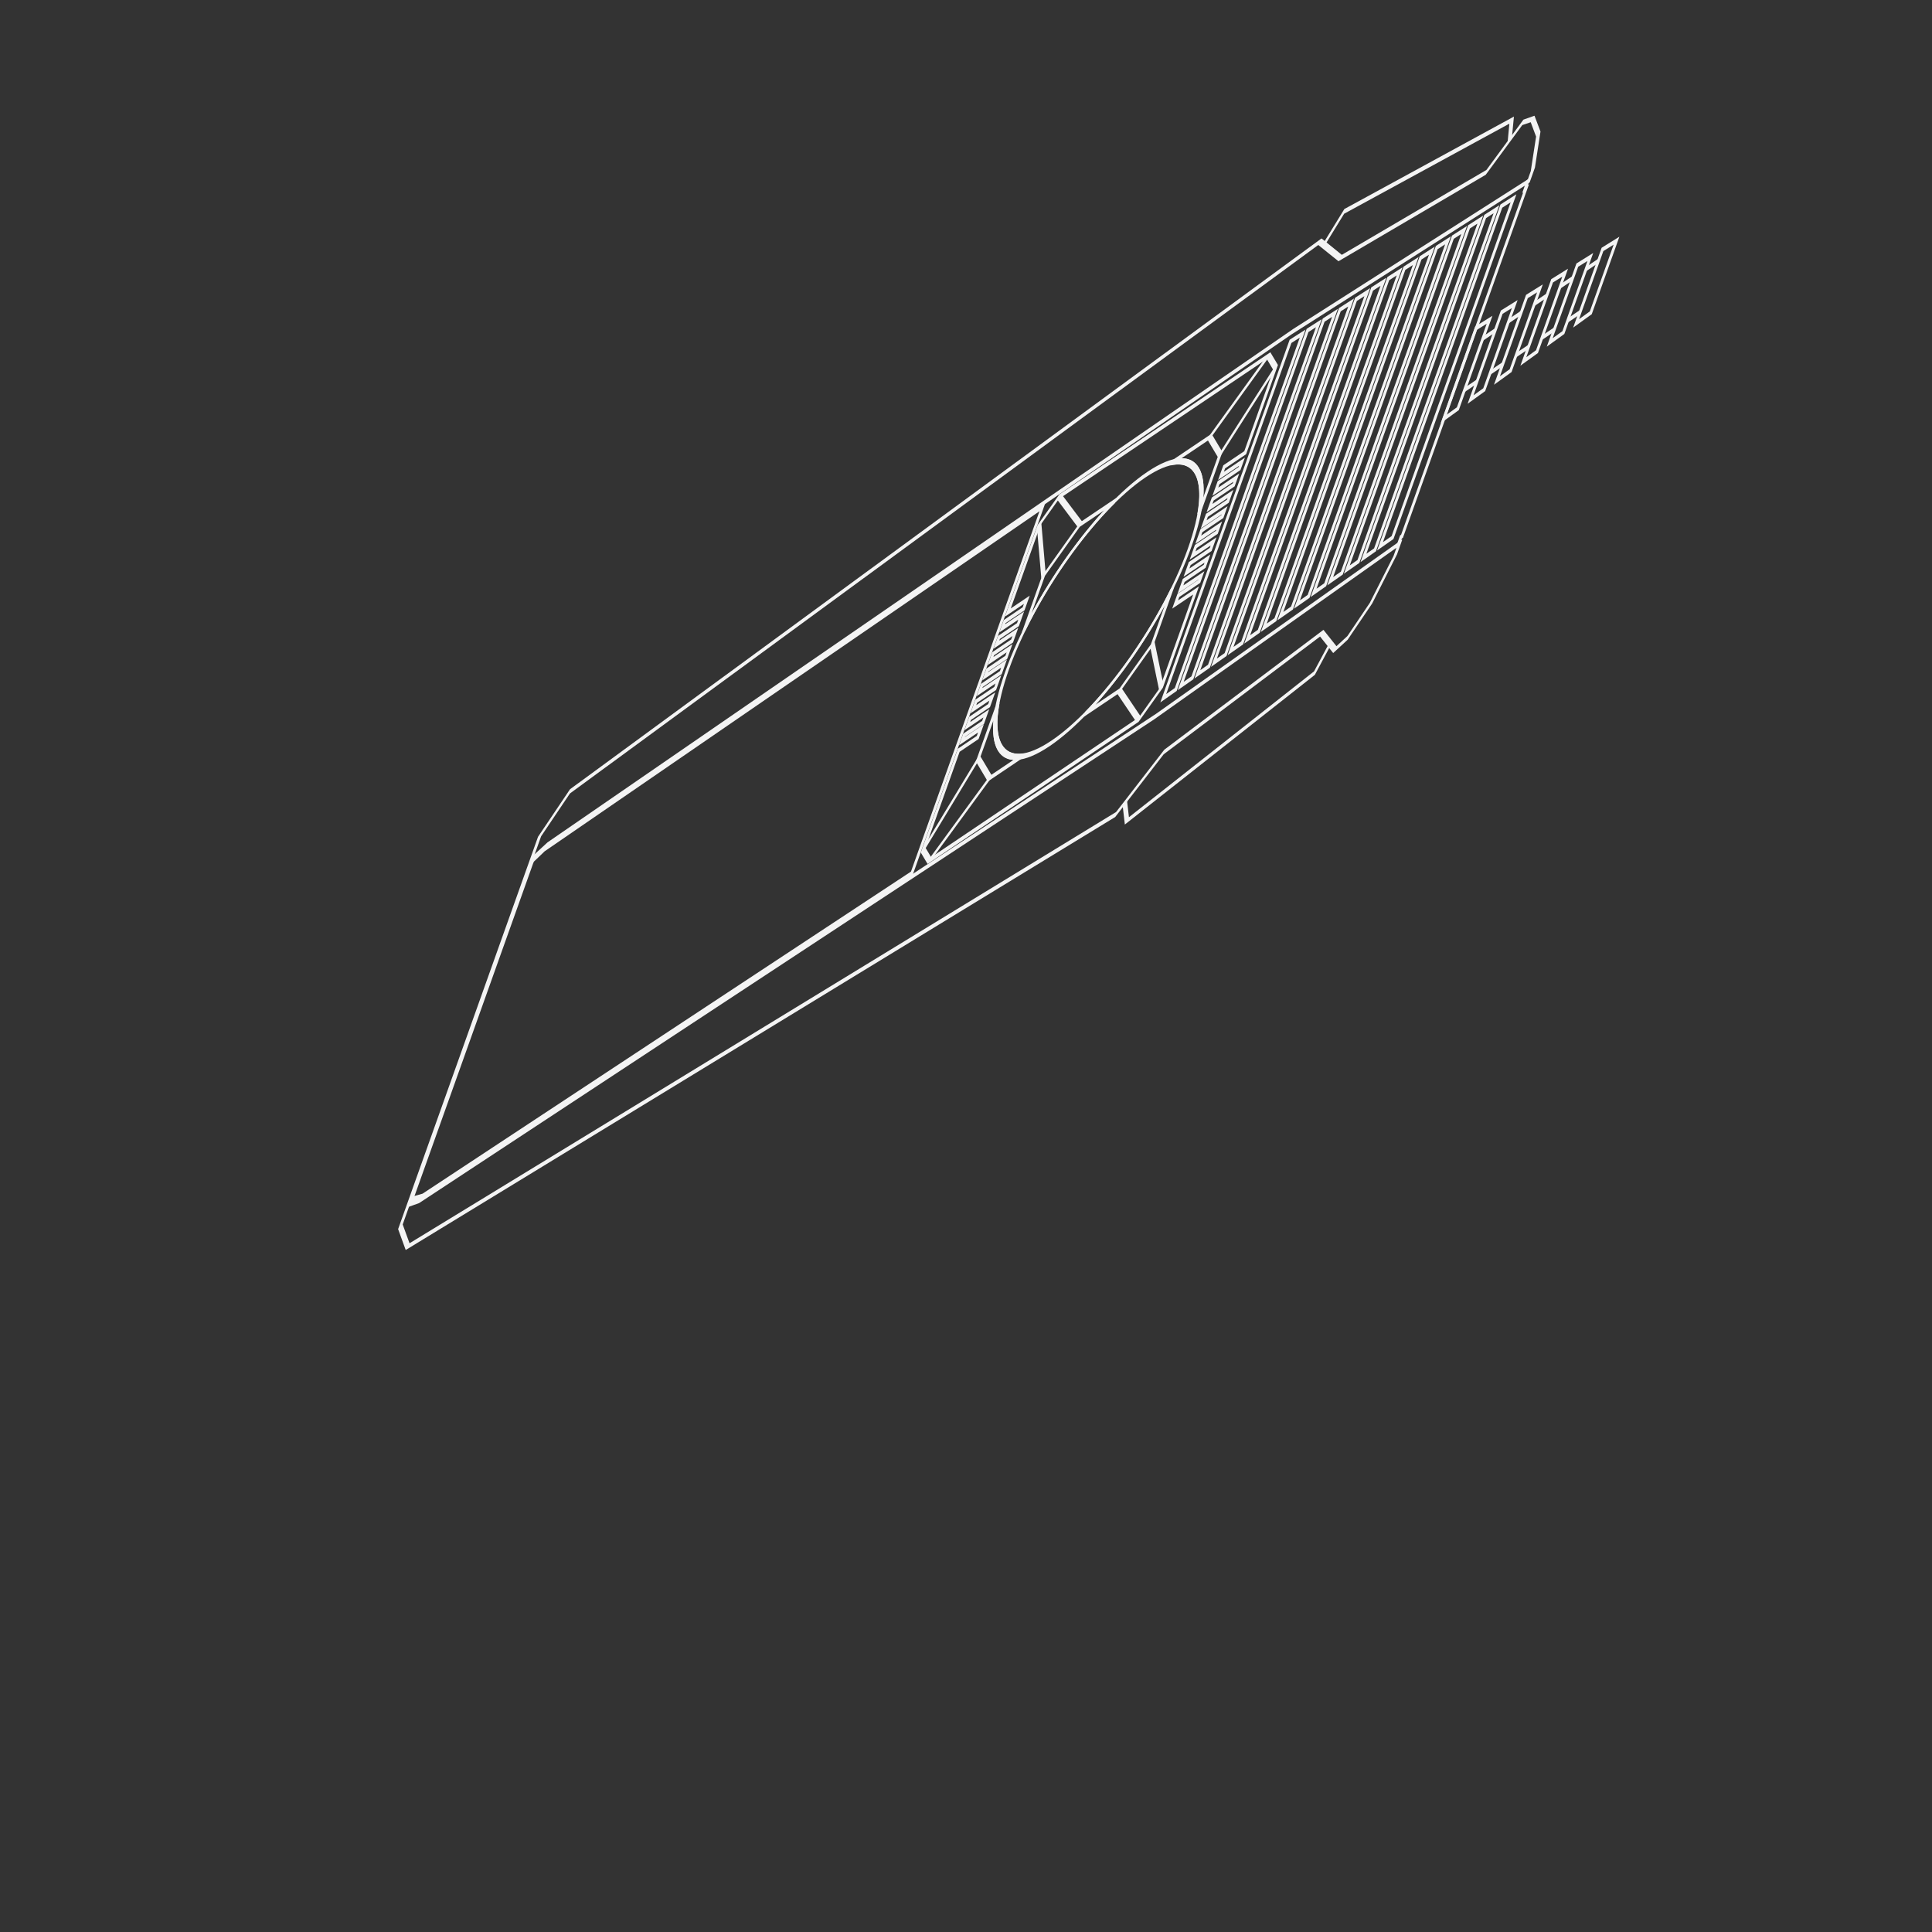 <?xml version="1.0" encoding="UTF-8" standalone="no"?>
<!-- Generator: Adobe Illustrator 13.0.0, SVG Export Plug-In . SVG Version: 6.00 Build 14948)  -->

<svg
   xmlns:dc="http://purl.org/dc/elements/1.1/"
   xmlns:cc="http://creativecommons.org/ns#"
   xmlns:rdf="http://www.w3.org/1999/02/22-rdf-syntax-ns#"
   xmlns:svg="http://www.w3.org/2000/svg"
   xmlns="http://www.w3.org/2000/svg"
   xmlns:sodipodi="http://sodipodi.sourceforge.net/DTD/sodipodi-0.dtd"
   xmlns:inkscape="http://www.inkscape.org/namespaces/inkscape"
   version="1.1"
   id="Layer_2"
   x="0px"
   y="0px"
   width="550"
   height="550"
   viewBox="0 0 550 550"
   enable-background="new 0 0 598.189 350.26"
   xml:space="preserve"
   inkscape:version="0.91 r13725"
   sodipodi:docname="controller_gg.svg"><rect x="0" y="0" width="550" height="550" fill="#333333" stroke="none"/><defs
     id="defs3081" /><sodipodi:namedview
     pagecolor="#ffffff"
     bordercolor="#666666"
     borderopacity="1"
     objecttolerance="10"
     gridtolerance="10"
     guidetolerance="10"
     inkscape:pageopacity="0"
     inkscape:pageshadow="2"
     inkscape:window-width="1920"
     inkscape:window-height="1001"
     id="namedview3079"
     showgrid="false"
     inkscape:zoom="1.0799262"
     inkscape:cx="69.732879"
     inkscape:cy="317.24155"
     inkscape:window-x="-9"
     inkscape:window-y="759"
     inkscape:window-maximized="1"
     inkscape:current-layer="layer4"
     showguides="true"
     inkscape:guide-bbox="true" /><g
     inkscape:groupmode="layer"
     id="layer4"
     inkscape:label="Controller"
     style="display:inline"
     sodipodi:insensitive="true"><g
       id="g5330"
       transform="matrix(0.545,-0.367,-0.286,0.802,175.533,167.395)"><path
         d="m 407.349,51.894 -0.313,0.531 -6,9.281 1.688,1.094 5.656,-8.781 91.5,9.906 3.375,8.188 1.844,-0.75 -3.594,-8.75 -0.219,-0.563 -0.594,-0.063 -92.719,-10.031 -0.624,-0.062 z"
         id="polyline3-8"
         inkscape:connector-curvature="0"
         style="fill:#f4f4f4" /><path
         d="m 398.505,58.456 -380.782,20.875 -0.406,0.031 -0.281,0.313 -9.813,11.531 -0.25,0.281 0,0.375 0,49.594 0,39.344 0,49.594 0,0.375 0.25,0.281 9.813,11.531 0.281,0.313 0.406,0.031 380.782,20.875 0.375,0.031 0.313,-0.25 17.656,-13.813 78.625,-5.813 12.656,11.469 0.406,0.375 0.5,-0.125 5.906,-1.469 0.313,-0.094 0.188,-0.25 7.625,-8.813 0.125,-0.156 0.063,-0.188 4.906,-14.719 0.063,-0.156 0,-0.188 0,-4.156 0,-1 -0.531,0 0,-0.594 0.531,0 0,-1 0,-59.091 0,-5.344 0,-59.094 0,-1 -0.531,0 0,-0.594 0.531,0 0,-1 0,-4.156 0,-0.156 -0.063,-0.156 -4.906,-14.75 -0.063,-0.188 -0.125,-0.125 -7.625,-8.844 -0.188,-0.25 -0.313,-0.094 -5.906,-1.469 -0.5,-0.125 -0.406,0.375 -12.688,11.5 -78.594,-5.844 -17.656,-13.813 -0.313,-0.219 -0.374,0 0,0.002 z m -0.25,2.031 17.625,13.75 0.25,0.188 0.281,0.031 79.313,5.875 0.406,0.031 0.344,-0.281 12.625,-11.438 5.094,1.313 7.219,8.406 4.813,14.469 0,2.938 -0.531,0 0,1 0,2.594 0,1 0.531,0 0,58.094 0,5.344 0,58.094 -0.531,0 0,1 0,2.594 0,1 0.531,0 0,2.938 -4.813,14.438 -7.25,8.469 -5.063,1.281 -12.625,-11.438 -0.344,-0.281 -0.406,0.031 -79.313,5.875 -0.281,0.031 -0.25,0.188 -17.625,13.75 -379.969,-20.815 -9.313,-10.938 0,-49.218 0,-39.344 0,-49.219 L 18.286,81.3 398.255,60.487 Z"
         id="polygon5"
         inkscape:connector-curvature="0"
         style="fill:#f4f4f4" /><path
         d="m 503.255,250.144 -3.375,8.188 -91.5,9.906 -5.656,-8.781 -1.688,1.094 6,9.313 0.313,0.5 0.625,-0.063 92.719,-10.031 0.594,-0.063 0.219,-0.563 3.594,-8.75 -1.845,-0.75 z"
         id="polyline7-6"
         inkscape:connector-curvature="0"
         style="fill:#f4f4f4" /><path
         d="m 401.692,91.831 -386.594,5.25 -0.094,0 -0.125,0 -5.969,1.5 -0.781,0.188 0,0.781 0,41.5 0,40.156 0,41.5 0,0.813 0.781,0.188 5.969,1.469 0.125,0.031 0.094,0 386.594,5.25 0.031,0 125,-3.969 -0.063,-2 -124.938,3.969 -0.063,0 -386.438,-5.25 -5.094,-1.281 0,-40.719 0,-40.157 0,-40.719 5.094,-1.25 386.438,-5.25 0.063,0 124.938,3.938 0.063,-2 -125,-3.938 -0.031,0 0,0 z"
         id="polyline9"
         inkscape:connector-curvature="0"
         style="fill:#f4f4f4" /><path
         d="m 273.879,95.144 -1.031,0.031 -257.781,3.187 -0.125,0 -0.125,0.031 -5.906,1.719 0.563,1.906 5.625,-1.656 0.063,0 256.719,-3.188 0,37.906 0,52.094 0,37.906 -256.719,-3.188 -0.063,0 -5.625,-1.656 -0.563,1.906 5.906,1.719 0.125,0.031 0.125,0 257.781,3.188 1.031,0.031 0,-1.031 0,-38.906 0,-52.094 0,-38.905 0,-1.031 0,0 z"
         id="polyline11"
         inkscape:connector-curvature="0"
         style="fill:#f4f4f4" /><g
         id="g13"><path
           id="path5292"
           d="m 281.418,226.729 -7.46,-7.463 0.002,-32.573 0,-4.283 9.912,-0.002 0,-1.219 -9.912,0 0,-4.119 9.912,-0.002 0,-1.22 -9.912,0 0,-4.763 9.91,0 0,-1.222 -9.91,0 0,-4.853 9.912,0 0,-1.224 -9.912,0 0,-4.393 9.912,0 0,-1.224 -9.912,0 0,-4.208 9.91,-0.002 0,-1.219 -9.91,0 0,-4.579 9.91,0 0,-1.222 -9.91,0 0,-4.578 9.91,0 0,-1.222 -9.91,0 0,-4.396 9.91,0 0,-1.222 -9.912,0 0,-32.532 7.46,-7.458 110.2,0 8.32,8.316 0,31.674 -10.957,0 0,1.222 10.955,0 0,4.396 -10.955,0 0,1.222 10.955,0 0,4.578 -10.955,0 0,1.222 10.955,0 0,4.579 -10.955,0 0,1.221 10.955,0 0,4.208 -10.955,0 0,1.224 10.955,0 0,4.393 -10.955,0 0,1.224 10.955,0 0,4.853 -10.955,0 0,1.222 10.955,0 0,4.763 -10.955,-0.002 0,1.224 10.955,0 0,4.119 -10.955,0 0,1.221 10.957,0 0,5.021 0,30.979 -8.32,8.32 -110.2,0 0,-10e-4 z m -5.459,-40.037 0,31.745 6.287,6.289 108.544,0 7.146,-7.148 0,-30.148 0,-3.021 -10.955,0 0,-4.222 0,-1.002 10.955,0 0,-0.116 -10.955,0 0,-5.223 10.957,0 0,-0.762 -10.957,0 0,-5.222 10.957,0 0,-0.853 -10.957,0 0,-5.224 10.957,0 0,-0.394 -10.957,0 0,-5.223 10.955,0 0,-0.208 -10.955,0 0,-5.221 10.955,0 0,-0.579 -10.955,0 0,-5.222 10.955,-0.002 0,-0.577 -10.955,0 0,-5.221 10.957,-0.002 0,-0.394 -10.957,0 0,-5.222 10.955,0 0,-28.844 -7.146,-7.146 -108.543,0 -6.289,6.287 0,29.704 9.912,0 0,5.222 -9.912,0 0,0.396 9.912,0 0,5.221 -9.912,0 0,0.579 9.912,0 0,5.222 -9.912,0 0,0.579 9.912,0 0,5.221 -9.912,0 0,0.208 9.912,0 0,5.223 -9.912,0 0,0.394 9.912,0 0,5.224 -9.912,0 0,0.853 9.912,0 0,5.222 -9.912,0 0,0.762 9.912,0 0,5.223 -9.912,0 0,0.116 9.912,0 0,5.224 -9.912,0 10e-4,2.282 0,0 z"
           inkscape:connector-curvature="0"
           style="fill:#f4f4f4" /></g><g
         id="g17"><path
           id="path5295"
           d="m 401.804,95.75 8.444,0.234 0,128.288 -7.418,0.184 -0.025,-0.999 0.025,0.999 -1.026,0.023 0,-128.729 0,0 z m 2.002,126.681 4.44,-0.109 0,-124.393 -4.44,-0.125 0,124.627 0,0 z m 7.021,-126.428 7.982,0.222 0,127.833 -6.956,0.174 -0.025,-0.999 0.025,0.999 -1.026,0.025 0,-128.254 0,0 z m 2.002,126.204 3.982,-0.1 0,-123.937 -3.982,-0.112 0,124.149 0,0 z m 6.559,-125.965 7.985,0.222 0,127.38 -6.959,0.175 -0.025,-0.998 0.025,0.998 -1.026,0.025 0,-127.802 0,0 z m 2.002,125.751 3.983,-0.101 0,-123.481 -3.983,-0.112 0,123.694 0,0 z m 6.561,-125.511 7.982,0.222 0,126.926 -6.958,0.174 -0.023,-0.999 0.023,0.999 -1.024,0.025 0,-127.347 0,0 z m 2,125.298 3.982,-0.099 0,-123.03 -3.982,-0.112 0,123.241 0,0 z m 6.562,-125.059 7.986,0.224 0,126.472 -6.961,0.176 -0.025,-1.001 0.025,1.001 -1.025,0.025 0,-126.897 0,0 z m 2.001,124.845 3.983,-0.101 0,-122.575 -3.983,-0.112 0,122.788 0,0 z m 6.561,-124.604 7.984,0.224 0,126.018 -6.958,0.173 -0.025,-0.999 0.025,0.999 -1.026,0.023 0,-126.438 0,0 z m 2.002,124.39 3.98,-0.099 0,-122.122 -3.98,-0.112 0,122.333 0,0 z m 6.56,-124.149 7.984,0.222 0,125.565 -6.958,0.174 -0.025,-0.999 0.025,0.999 -1.026,0.025 0,-125.986 0,0 z m 2.002,123.936 3.982,-0.1 0,-121.67 -3.982,-0.112 0,121.882 0,0 z m 6.56,-123.696 7.984,0.222 0,125.112 -6.96,0.173 -0.023,-0.999 0.023,0.999 -1.024,0.025 0,-125.532 0,0 z m 2,123.484 3.985,-0.101 0,-121.216 -3.985,-0.109 0,121.426 0,0 z m 6.56,-123.245 7.984,0.222 0,124.66 -6.959,0.174 -0.024,-0.999 0.024,0.999 -1.025,0.025 0,-125.081 0,0 z m 2.002,123.032 3.982,-0.099 0,-120.766 -3.982,-0.112 0,120.977 0,0 z m 6.562,-122.793 7.984,0.224 0,124.206 -6.96,0.173 -0.025,-0.998 0.025,0.998 -1.024,0.025 0,-124.628 0,0 z m 1.998,122.577 3.984,-0.099 0,-120.31 -3.984,-0.112 0,120.521 0,0 z m 6.564,-122.336 7.984,0.222 0,123.754 -6.96,0.173 -0.023,-0.999 0.023,0.999 -1.024,0.023 0,-124.172 0,0 z m 2,122.123 3.984,-0.099 0,-119.856 -3.984,-0.112 0,120.067 0,0 z m 6.562,-121.883 7.982,0.222 0,123.3 -6.958,0.174 -0.023,-0.999 0.023,0.999 -1.024,0.025 0,-123.721 0,0 z m 2,121.67 3.983,-0.1 0,-119.401 -3.983,-0.112 0,119.613 0,0 z m 6.562,-121.431 7.982,0.222 0,122.847 -6.958,0.175 -0.025,-0.999 0.025,0.999 -1.024,0.023 0,-123.267 0,0 z m 1.998,121.217 3.984,-0.099 0,-118.949 -3.984,-0.112 0,119.16 0,0 z m 6.562,-119.948 0,-1.029 8.447,0.234 0,122.369 -8.447,0.21 0,-121.784 0,0 z m 2,119.734 4.445,-0.107 0,-118.474 -4.443,-0.125 -0.002,118.706 0,0 z m -1.026,-118.735 0.027,-0.999 -0.027,0.999 0,0 z"
           inkscape:connector-curvature="0"
           style="fill:#f4f4f4" /></g><path
         d="m 390.505,95.8 -20.438,19.594 1.406,1.438 20.438,-19.563 -1.406,-1.469 z"
         id="line21"
         inkscape:connector-curvature="0"
         style="fill:#f4f4f4" /><path
         d="m 282.504,95.8 -1.344,1.469 21.157,19.563 1.375,-1.469 L 282.504,95.8 Z"
         id="line23"
         inkscape:connector-curvature="0"
         style="fill:#f4f4f4" /><path
         d="m 302.317,205.425 -21.157,19.563 1.344,1.469 21.188,-19.563 -1.375,-1.469 z"
         id="line25"
         inkscape:connector-curvature="0"
         style="fill:#f4f4f4" /><path
         d="m 371.474,205.425 -1.406,1.438 20.438,19.594 1.406,-1.438 -20.438,-19.594 z"
         id="line27"
         inkscape:connector-curvature="0"
         style="fill:#f4f4f4" /><path
         d="m 398.13,103.675 -16.844,23.156 1.625,1.188 16.844,-23.156 -1.625,-1.188 z"
         id="line29"
         inkscape:connector-curvature="0"
         style="fill:#f4f4f4" /><path
         d="m 275.817,102.894 -1.719,1.031 15.531,25.219 1.719,-1.031 -15.531,-25.219 z"
         id="line31"
         inkscape:connector-curvature="0"
         style="fill:#f4f4f4" /><path
         d="m 289.629,193.112 -15.531,25.219 1.719,1.031 15.531,-25.219 -1.719,-1.031 z"
         id="line33"
         inkscape:connector-curvature="0"
         style="fill:#f4f4f4" /><path
         d="m 382.911,194.237 -1.625,1.188 16.844,23.156 1.625,-1.188 -16.844,-23.156 z"
         id="line35"
         inkscape:connector-curvature="0"
         style="fill:#f4f4f4" /><path
         d="m 336.349,112.706 c -26.879,0 -48.688,21.809 -48.688,48.688 0,26.878 21.809,48.688 48.688,48.688 26.877,0 48.688,-21.81 48.688,-48.688 -10e-4,-26.879 -21.811,-48.688 -48.688,-48.688 z m 0,2 c 25.797,0 46.688,20.89 46.688,46.688 0,25.797 -20.891,46.688 -46.688,46.688 -25.798,0 -46.688,-20.891 -46.688,-46.688 0,-25.798 20.89,-46.688 46.688,-46.688 z"
         id="circle37"
         inkscape:connector-curvature="0"
         style="fill:#f4f4f4" /><g
         id="g39"><path
           id="path5307"
           d="m 352.864,207.148 -0.347,-1.938 c 13.755,-5.082 24.455,-16.47 28.612,-30.646 l 0,0 1.961,0.283 0,20.393 -11.911,11.909 -18.315,0 0,-0.001 z m 4.868,-2.001 12.619,-0.002 10.737,-10.737 0,-13.829 c -4.596,10.721 -12.923,19.455 -23.356,24.568 l 0,0 z m -55.143,2.001 -13.103,-13.109 0,-19.519 1.962,-0.274 c 4.09,14.324 14.843,25.842 28.701,30.963 l 0,0 -0.348,1.938 -17.212,0 0,0.001 z m -11.101,-13.936 11.934,11.937 11.514,0 C 304.432,200 296.063,191.178 291.487,180.355 l 0,0 10e-4,12.857 0,0 z m -1.962,-18.417 0.961,-0.274 -0.961,0.274 0,0 z m -0.04,-26.505 0,-19.658 0,-0.415 13.104,-13.107 18.825,0 0.313,1.95 c -14.615,4.81 -26.038,16.642 -30.281,31.504 l 0,0 -1.961,-0.274 0,0 z m 2,-5.832 c 4.747,-11.226 13.578,-20.294 24.639,-25.348 l 0,0 -12.705,0 -11.934,11.936 0,13.412 0,0 z m 59.452,-25.398 0.313,-1.95 19.515,0 0,0.999 -0.708,0.708 0.708,-0.708 0,-0.999 0.413,0 11.909,11.909 0,20.948 -1.959,0.28 c -4.313,-14.714 -15.681,-26.414 -30.191,-31.187 l 0,0 z m 30.152,25.176 -10e-4,-14.387 -10.737,-10.74 -13.809,0 c 10.986,5.02 19.777,14.005 24.547,25.127 l 0,0 z"
           inkscape:connector-curvature="0"
           style="fill:#f4f4f4" /></g><path
         id="path5309"
         d="M 527.093,174.203"
         inkscape:connector-curvature="0"
         style="fill:#f4f4f4" /><path
         d="m 534.38,173.206 0,2 6.5,0 0,-2 -6.5,0 z"
         id="line45"
         inkscape:connector-curvature="0"
         style="fill:#f4f4f4" /><path
         d="m 547.849,173.206 0,2 6.5,0 0,-2 -6.5,0 z"
         id="line47-5"
         inkscape:connector-curvature="0"
         style="fill:#f4f4f4" /><path
         d="m 561.317,173.206 0,2 6.5,0 0,-2 -6.5,0 z"
         id="line49-1"
         inkscape:connector-curvature="0"
         style="fill:#f4f4f4" /><path
         d="m 574.817,173.206 0,2 6.531,0 0,-2 -6.531,0 z"
         id="line51"
         inkscape:connector-curvature="0"
         style="fill:#f4f4f4" /><path
         d="m 588.255,173.206 0,2 6.531,0 0,-2 -6.531,0 z"
         id="line53"
         inkscape:connector-curvature="0"
         style="fill:#f4f4f4" /><path
         d="m 588.411,154.987 0,2 6.375,0 0,-2 -6.375,0 z"
         id="line55"
         inkscape:connector-curvature="0"
         style="fill:#f4f4f4" /><path
         d="m 574.911,154.987 0,2 6.5,0 0,-2 -6.5,0 z"
         id="line57-7"
         inkscape:connector-curvature="0"
         style="fill:#f4f4f4" /><path
         d="m 561.349,154.987 0,2 6.594,0 0,-2 -6.594,0 z"
         id="line59-9"
         inkscape:connector-curvature="0"
         style="fill:#f4f4f4" /><path
         d="m 547.88,154.987 0,2 6.563,0 0,-2 -6.563,0 z"
         id="line61"
         inkscape:connector-curvature="0"
         style="fill:#f4f4f4" /><path
         d="m 534.442,154.987 0,2 6.469,0 0,-2 -6.469,0 z"
         id="line63"
         inkscape:connector-curvature="0"
         style="fill:#f4f4f4" /><path
         id="path5321"
         d="M 527.093,155.976"
         inkscape:connector-curvature="0"
         style="fill:#f4f4f4" /><g
         id="g67"><path
           id="path5324"
           d="m 526.091,147.933 9.241,0.405 0,33.498 -8.196,0.362 -0.043,-1 0.043,1 -1.045,0.045 0,-34.31 0,0 z m 2.002,32.219 5.239,-0.231 0,-29.668 -5.239,-0.23 0,30.129 0,0 z m 11.748,-31.613 8.964,0.396 0,32.303 -7.921,0.352 -0.043,-0.997 0.043,0.997 -1.043,0.047 0,-33.098 0,0 z m 1.998,31.007 4.966,-0.22 0,-28.479 -4.966,-0.22 0,28.919 0,0 z m 11.473,-30.415 8.966,0.396 0,31.118 -7.923,0.352 -0.043,-0.999 0.043,0.999 -1.043,0.045 0,-31.911 0,0 z m 1.998,29.82 4.968,-0.22 0,-27.289 -4.968,-0.22 0,27.729 0,0 z m 11.472,-29.223 8.968,0.395 0,29.93 -7.923,0.35 -0.043,-0.997 0.043,0.997 -1.045,0.047 0,-30.722 0,0 z m 2.002,28.628 4.966,-0.218 0,-26.102 -4.966,-0.22 0,26.54 0,0 z m 11.469,-28.035 8.968,0.396 0,28.739 -7.923,0.352 -0.043,-0.998 0.043,0.998 -1.045,0.047 0,-29.534 0,0 z m 2.002,27.443 4.966,-0.22 0,-24.914 -4.966,-0.22 0,25.354 0,0 z m 11.472,-25.804 0,-1.045 9.489,0.418 0,27.508 -9.489,0.418 0,-27.299 0,0 z m 1.999,25.208 5.488,-0.24 0,-23.68 -5.488,-0.242 0,24.162 0,0 z m -1.044,-24.208 0.045,-1 -0.045,1 0,0 z"
           inkscape:connector-curvature="0"
           style="fill:#f4f4f4" /></g></g></g></svg>